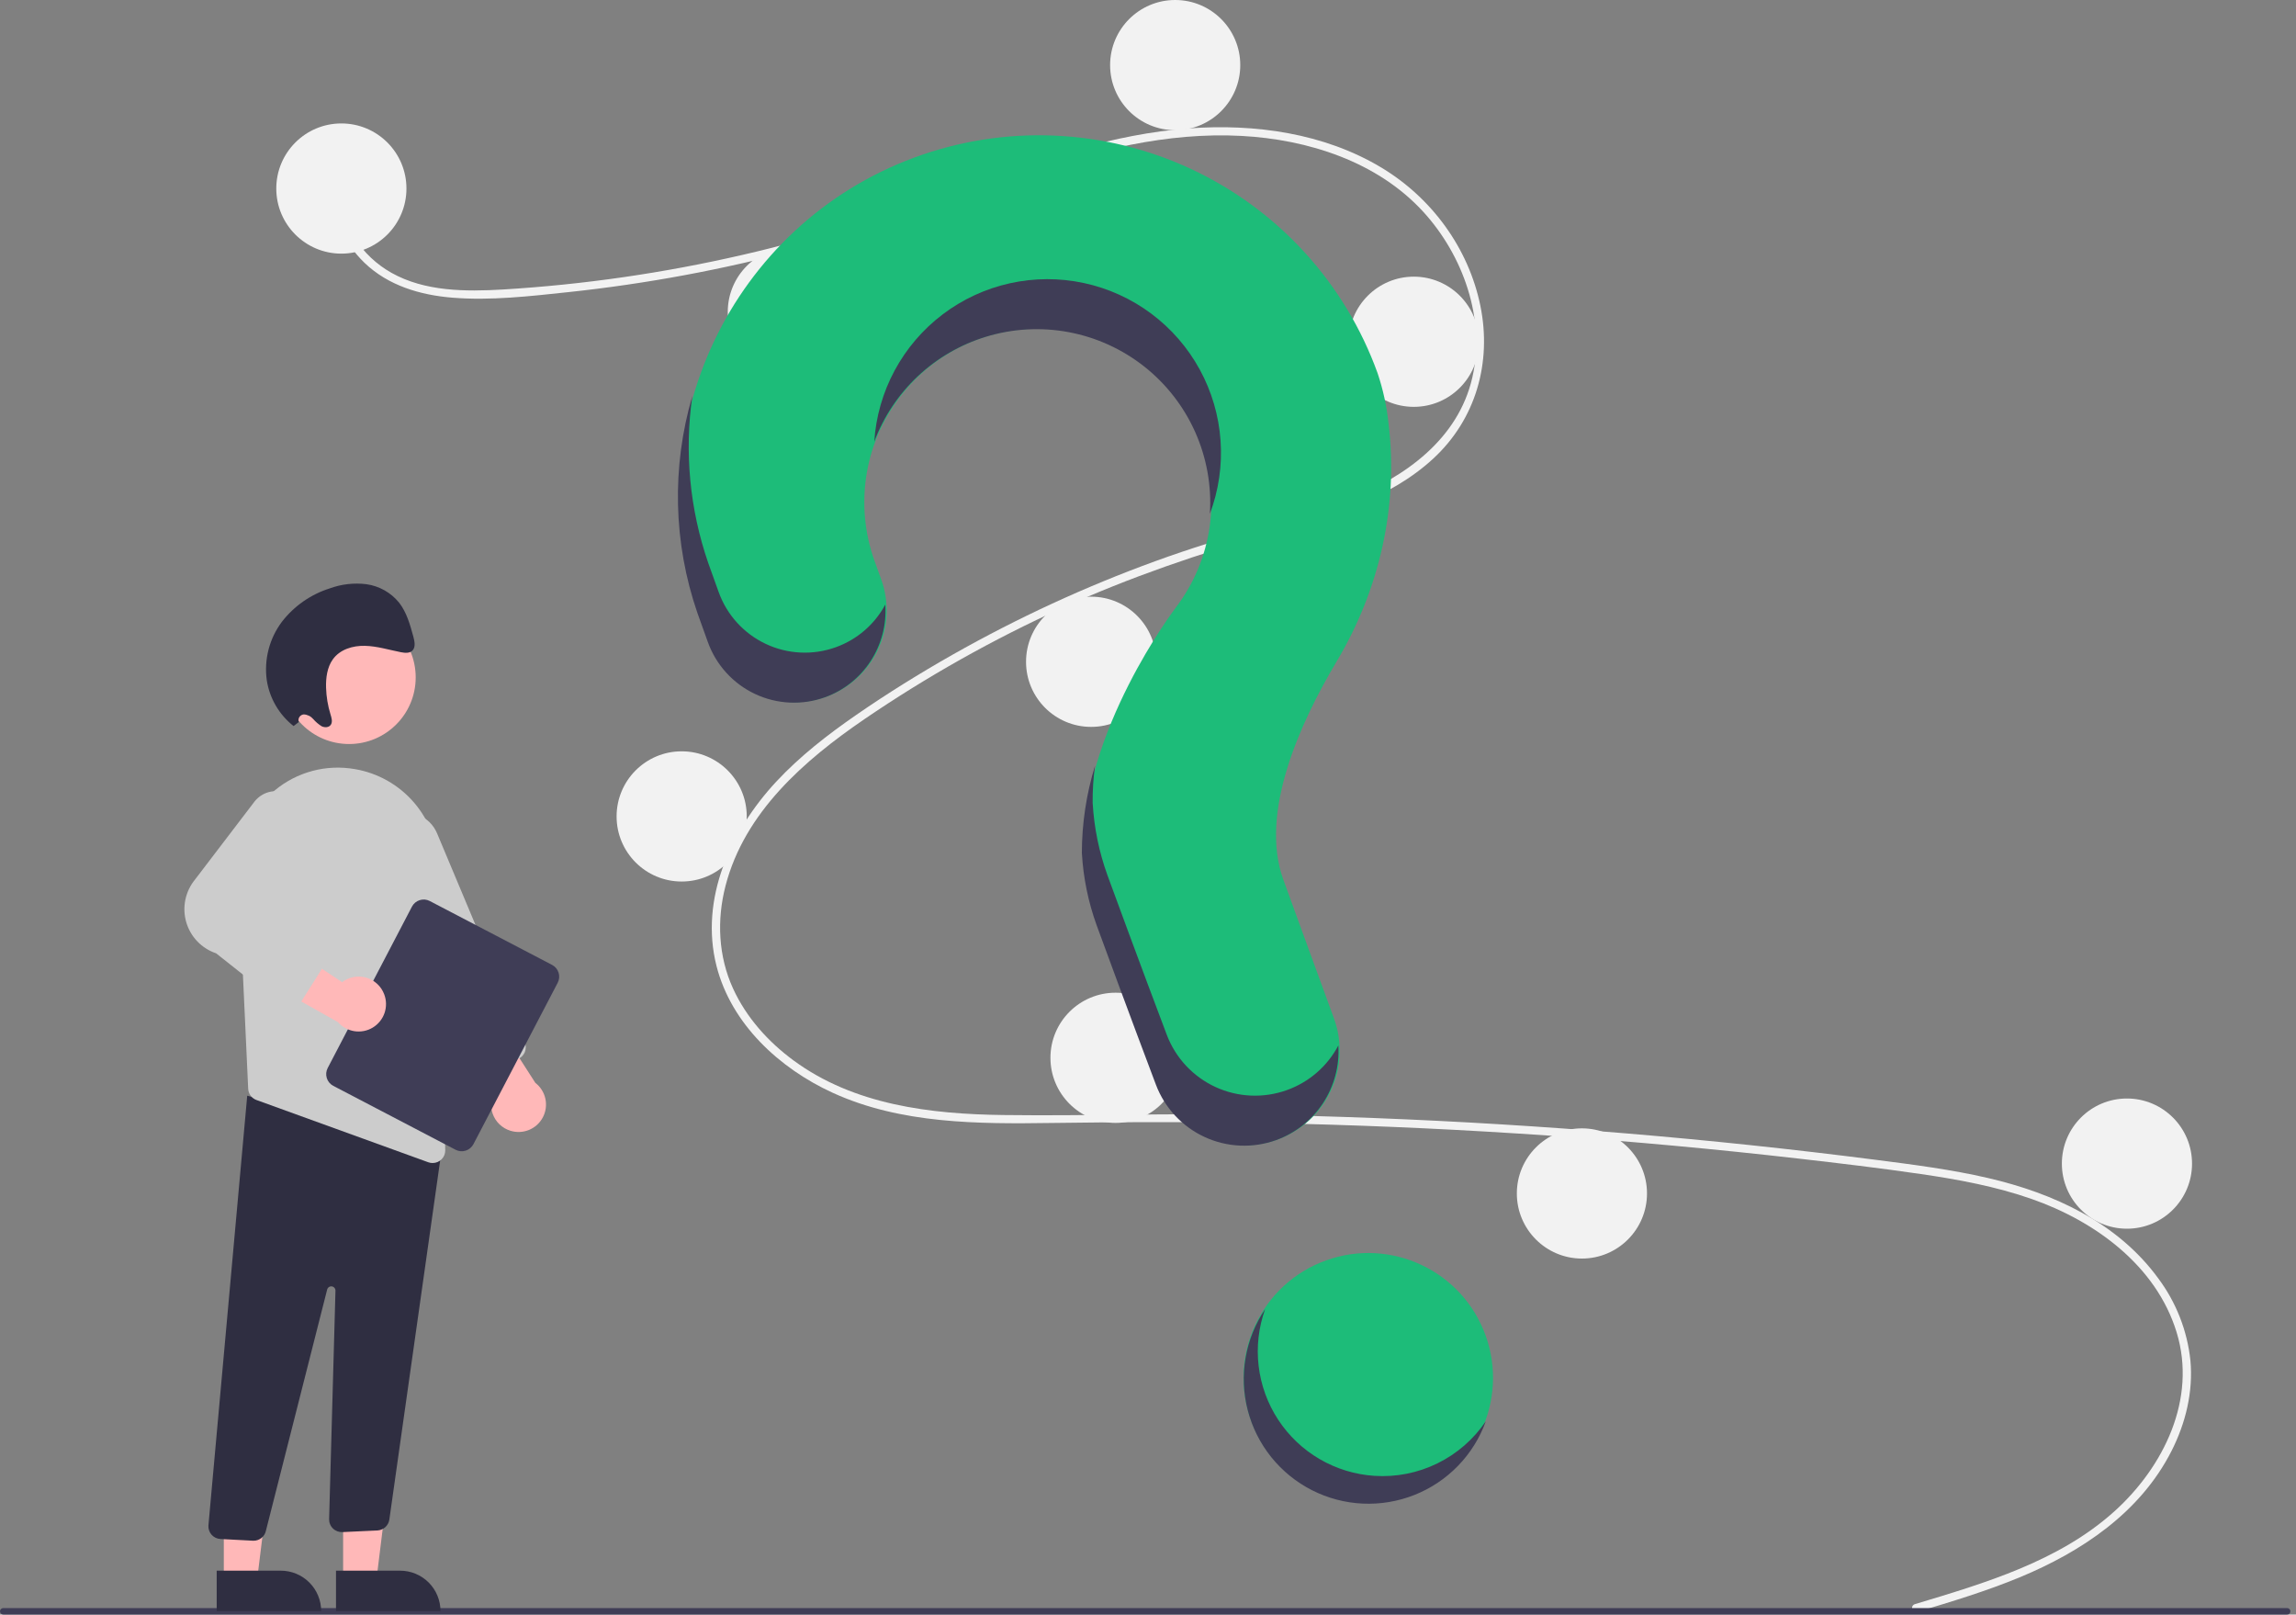 <svg width="266" height="187" viewBox="0 0 266 187" fill="none" xmlns="http://www.w3.org/2000/svg">
<rect x="0" y="0" width="266" height="187" fill="#808080" stroke="none"/>
<g clip-path="url(#clip0_201_2078)">
<path d="M163.418 173.175C170.927 170.47 174.821 162.19 172.115 154.681C169.41 147.173 161.13 143.279 153.622 145.984C146.113 148.69 142.219 156.97 144.925 164.478C147.63 171.987 155.91 175.88 163.418 173.175Z" fill="#1DBC79"/>
<path d="M221.851 185.794C229.935 183.366 238.53 180.834 244.942 175.062C250.671 169.905 254.539 162.029 252.165 154.294C249.797 146.574 242.702 141.427 235.377 138.867C231.222 137.415 226.876 136.61 222.531 135.977C217.808 135.289 213.064 134.725 208.322 134.183C189.122 131.987 169.85 130.646 150.505 130.159C140.96 129.918 131.416 129.924 121.87 130.063C113.344 130.186 104.365 130.183 96.456 126.56C90.305 123.742 84.723 118.615 83.009 111.878C81.031 104.102 84.68 96.182 89.914 90.55C92.673 87.582 95.897 85.083 99.224 82.785C102.833 80.293 106.567 77.977 110.383 75.815C117.898 71.559 125.754 67.937 133.871 64.987C137.875 63.531 141.938 62.275 146.037 61.116C149.498 60.138 152.969 59.158 156.314 57.825C162.781 55.247 168.931 50.882 170.575 43.725C172.133 36.942 169.506 29.579 164.9 24.54C159.571 18.71 151.536 16.155 143.833 15.741C135.185 15.277 126.736 17.442 118.608 20.188C109.939 23.118 101.456 26.487 92.603 28.86C83.825 31.211 74.876 32.874 65.84 33.835C61.416 34.306 56.858 34.838 52.408 34.477C48.678 34.175 44.967 33.078 42.219 30.431C39.862 28.162 38.458 25.042 38.94 21.75C39.028 21.153 39.936 21.407 39.849 22.001C39.262 26.008 41.985 29.7 45.342 31.592C49.221 33.778 53.941 33.781 58.26 33.531C67.624 32.965 76.925 31.621 86.067 29.511C95.049 27.459 103.71 24.527 112.362 21.394C120.579 18.418 128.979 15.514 137.758 14.87C145.375 14.31 153.387 15.42 160.023 19.401C165.855 22.899 170.143 28.733 171.509 35.428C172.845 41.97 170.995 48.555 166.043 53.12C160.916 57.847 153.886 59.867 147.334 61.729C139.024 64.089 130.892 66.849 123.021 70.431C115.043 74.053 107.391 78.355 100.151 83.289C93.162 88.065 86.266 94.074 84.055 102.594C83.026 106.562 83.216 110.772 84.939 114.52C86.47 117.853 88.993 120.657 91.932 122.82C98.944 127.979 107.782 129.039 116.251 129.144C125.764 129.262 135.277 128.941 144.793 129.097C164.186 129.416 183.54 130.596 202.854 132.639C207.693 133.151 212.527 133.717 217.354 134.337C221.696 134.895 226.053 135.45 230.322 136.44C237.912 138.202 245.298 141.59 250.016 148.026C252.11 150.815 253.407 154.121 253.769 157.59C254.099 161.21 253.213 164.837 251.576 168.058C247.954 175.186 241.167 179.72 233.961 182.699C230.101 184.294 226.097 185.503 222.101 186.703C221.519 186.878 221.271 185.968 221.851 185.794Z" fill="#F2F2F2"/>
<path d="M39.549 29.376C43.713 29.376 47.088 26 47.088 21.836C47.088 17.672 43.713 14.297 39.549 14.297C35.385 14.297 32.009 17.672 32.009 21.836C32.009 26 35.385 29.376 39.549 29.376Z" fill="#F2F2F2"/>
<path d="M91.855 43.665C96.019 43.665 99.394 40.289 99.394 36.126C99.394 31.962 96.019 28.586 91.855 28.586C87.691 28.586 84.315 31.962 84.315 36.126C84.315 40.289 87.691 43.665 91.855 43.665Z" fill="#F2F2F2"/>
<path d="M136.149 15.079C140.313 15.079 143.689 11.704 143.689 7.54C143.689 3.376 140.313 0 136.149 0C131.985 0 128.61 3.376 128.61 7.54C128.61 11.704 131.985 15.079 136.149 15.079Z" fill="#F2F2F2"/>
<path d="M163.794 47.122C167.958 47.122 171.334 43.746 171.334 39.583C171.334 35.419 167.958 32.043 163.794 32.043C159.63 32.043 156.255 35.419 156.255 39.583C156.255 43.746 159.63 47.122 163.794 47.122Z" fill="#F2F2F2"/>
<path d="M126.411 84.189C130.575 84.189 133.95 80.813 133.95 76.649C133.95 72.485 130.575 69.109 126.411 69.109C122.247 69.109 118.871 72.485 118.871 76.649C118.871 80.813 122.247 84.189 126.411 84.189Z" fill="#F2F2F2"/>
<path d="M78.974 102.099C83.138 102.099 86.514 98.723 86.514 94.559C86.514 90.395 83.138 87.019 78.974 87.019C74.81 87.019 71.435 90.395 71.435 94.559C71.435 98.723 74.81 102.099 78.974 102.099Z" fill="#F2F2F2"/>
<path d="M129.238 130.056C133.402 130.056 136.778 126.68 136.778 122.516C136.778 118.352 133.402 114.977 129.238 114.977C125.074 114.977 121.698 118.352 121.698 122.516C121.698 126.68 125.074 130.056 129.238 130.056Z" fill="#F2F2F2"/>
<path d="M183.271 145.767C187.435 145.767 190.811 142.391 190.811 138.227C190.811 134.063 187.435 130.688 183.271 130.688C179.108 130.688 175.732 134.063 175.732 138.227C175.732 142.391 179.108 145.767 183.271 145.767Z" fill="#F2F2F2"/>
<path d="M246.415 142.31C250.579 142.31 253.955 138.934 253.955 134.77C253.955 130.606 250.579 127.23 246.415 127.23C242.251 127.23 238.875 130.606 238.875 134.77C238.875 138.934 242.251 142.31 246.415 142.31Z" fill="#F2F2F2"/>
<path d="M105.951 18.241C84.757 26.046 73.581 49.581 80.934 70.936C81.002 71.133 81.498 72.513 82.148 74.317C83.101 76.962 85.066 79.12 87.61 80.316C90.154 81.513 93.07 81.65 95.715 80.697C97.026 80.224 98.231 79.498 99.261 78.559C100.291 77.621 101.126 76.488 101.719 75.227C102.311 73.965 102.649 72.599 102.714 71.207C102.778 69.815 102.567 68.424 102.094 67.113C101.651 65.886 101.344 65.037 101.325 64.985C100.141 61.702 99.833 58.167 100.429 54.728C101.026 51.289 102.508 48.065 104.729 45.373C106.95 42.68 109.833 40.612 113.095 39.372C116.358 38.132 119.887 37.763 123.335 38.3C126.784 38.838 130.033 40.264 132.763 42.438C135.494 44.612 137.611 47.459 138.907 50.7C140.203 53.941 140.633 57.463 140.155 60.92C139.677 64.377 138.307 67.65 136.18 70.418L136.185 70.421C136.185 70.421 125.283 84.673 125.472 98.769L125.476 98.768C125.64 101.61 126.215 104.414 127.182 107.092C127.578 108.193 131.114 117.803 134.056 125.577C135.072 128.259 137.102 130.435 139.707 131.634C142.313 132.833 145.285 132.96 147.983 131.987C149.339 131.499 150.584 130.747 151.649 129.775C152.713 128.803 153.574 127.63 154.183 126.324C154.793 125.018 155.138 123.605 155.198 122.165C155.259 120.725 155.035 119.287 154.538 117.935C151.915 110.789 148.887 102.46 148.669 101.854C145.895 94.157 150.558 83.812 154.855 76.613C159.804 68.323 162.031 58.653 160.871 49.068C160.664 47.083 160.239 45.127 159.604 43.236C157.739 38.059 154.869 33.303 151.157 29.242C147.446 25.18 142.968 21.893 137.981 19.569C132.993 17.246 127.596 15.932 122.099 15.704C116.601 15.476 111.114 16.338 105.951 18.241Z" fill="#1DBC79"/>
<path d="M264.979 186.998H0.374C0.275 186.998 0.18 186.958 0.11 186.888C0.04 186.818 0.001 186.723 0.001 186.624C0.001 186.525 0.04 186.43 0.11 186.36C0.18 186.29 0.275 186.25 0.374 186.25H264.979C265.078 186.25 265.173 186.289 265.243 186.36C265.313 186.43 265.353 186.525 265.353 186.624C265.353 186.723 265.313 186.818 265.243 186.889C265.173 186.959 265.078 186.998 264.979 186.998Z" fill="#3F3D56"/>
<path d="M96.83 74.963C94.185 75.916 91.27 75.779 88.726 74.582C86.182 73.386 84.217 71.228 83.264 68.583C82.614 66.779 82.118 65.399 82.05 65.202C79.908 58.993 79.277 52.362 80.21 45.861C77.796 54.098 78.002 62.881 80.798 70.996C80.866 71.193 81.362 72.573 82.012 74.377C82.965 77.022 84.93 79.18 87.474 80.376C90.018 81.573 92.933 81.71 95.579 80.757C97.752 79.973 99.61 78.501 100.87 76.565C102.13 74.629 102.724 72.334 102.562 70.03C101.326 72.325 99.284 74.082 96.83 74.963Z" fill="#3F3D56"/>
<path d="M114.199 39.011C117.309 38.056 120.605 37.869 123.804 38.468C127.002 39.067 130.007 40.433 132.562 42.449C135.116 44.465 137.142 47.071 138.468 50.042C139.793 53.014 140.377 56.263 140.17 59.511C141.187 56.805 141.609 53.912 141.406 51.029C141.204 48.145 140.382 45.34 138.997 42.803C137.612 40.266 135.696 38.057 133.38 36.328C131.064 34.599 128.402 33.389 125.576 32.782C122.75 32.174 119.827 32.183 117.005 32.808C114.183 33.433 111.528 34.659 109.223 36.403C106.918 38.146 105.016 40.366 103.646 42.912C102.277 45.457 101.472 48.268 101.288 51.153C102.366 48.275 104.092 45.684 106.33 43.579C108.569 41.474 111.261 39.911 114.199 39.011Z" fill="#3F3D56"/>
<path d="M149.099 126.254C146.401 127.227 143.429 127.1 140.823 125.901C138.218 124.702 136.189 122.526 135.173 119.844C132.23 112.07 128.695 102.46 128.298 101.359C127.331 98.681 126.757 95.877 126.592 93.035L126.588 93.035C126.573 91.585 126.664 90.135 126.86 88.697C125.852 91.98 125.338 95.395 125.337 98.829L125.341 98.829C125.505 101.671 126.079 104.475 127.046 107.152C127.443 108.253 130.979 117.864 133.921 125.638C134.937 128.32 136.966 130.495 139.572 131.694C142.177 132.894 145.149 133.02 147.847 132.048C150.072 131.246 151.977 129.744 153.276 127.768C154.575 125.792 155.198 123.448 155.052 121.088C153.782 123.493 151.659 125.336 149.099 126.254Z" fill="#3F3D56"/>
<path d="M39.753 183.02L43.604 183.019L45.436 168.164L39.752 168.164L39.753 183.02Z" fill="#FFB8B8"/>
<path d="M51.032 186.594L38.927 186.594L38.927 181.918L46.355 181.917C47.595 181.917 48.785 182.41 49.662 183.287C50.539 184.164 51.032 185.353 51.032 186.594Z" fill="#2F2E41"/>
<path d="M25.93 183.02L29.781 183.019L31.613 168.164L25.929 168.164L25.93 183.02Z" fill="#FFB8B8"/>
<path d="M37.209 186.594L25.105 186.594L25.105 181.918L32.532 181.917C33.773 181.917 34.962 182.41 35.839 183.287C36.716 184.164 37.209 185.353 37.209 186.594Z" fill="#2F2E41"/>
<path d="M29.296 178.446L25.534 178.248C25.34 178.238 25.15 178.19 24.975 178.105C24.799 178.021 24.643 177.903 24.514 177.758C24.385 177.613 24.286 177.444 24.223 177.26C24.159 177.076 24.133 176.882 24.146 176.688L28.642 126.906L49.348 132.494L51.343 131.949L45.104 176.019C45.051 176.351 44.886 176.654 44.638 176.88C44.389 177.105 44.07 177.239 43.735 177.259L39.68 177.448C39.477 177.459 39.274 177.428 39.084 177.357C38.894 177.286 38.72 177.176 38.575 177.034C38.429 176.893 38.314 176.722 38.238 176.534C38.161 176.346 38.125 176.144 38.13 175.941L38.865 149.491C38.869 149.369 38.826 149.25 38.746 149.157C38.666 149.064 38.554 149.005 38.433 148.991C38.311 148.977 38.189 149.009 38.09 149.08C37.99 149.152 37.922 149.258 37.897 149.378L30.811 177.278C30.744 177.609 30.564 177.907 30.302 178.12C30.041 178.334 29.713 178.45 29.375 178.448C29.349 178.448 29.322 178.448 29.296 178.446Z" fill="#2F2E41"/>
<path d="M40.444 86.174C44.705 86.174 48.16 82.719 48.16 78.458C48.16 74.197 44.705 70.742 40.444 70.742C36.183 70.742 32.728 74.197 32.728 78.458C32.728 82.719 36.183 86.174 40.444 86.174Z" fill="#FFB8B8"/>
<path d="M27.598 101.131L28.446 119.435L28.753 126.095C28.765 126.385 28.863 126.664 29.035 126.898C29.208 127.132 29.445 127.309 29.719 127.407L49.615 134.614C49.776 134.674 49.947 134.704 50.118 134.702C50.314 134.703 50.508 134.665 50.689 134.589C50.87 134.513 51.033 134.402 51.17 134.261C51.307 134.121 51.414 133.954 51.485 133.772C51.556 133.589 51.589 133.394 51.583 133.198L50.767 100.286C50.714 97.585 49.72 94.989 47.957 92.942C46.194 90.897 43.772 89.53 41.109 89.078C40.917 89.049 40.721 89.019 40.525 88.993C38.874 88.788 37.198 88.947 35.615 89.46C34.032 89.972 32.581 90.825 31.363 91.959C30.102 93.119 29.111 94.541 28.461 96.126C27.81 97.711 27.515 99.419 27.598 101.131Z" fill="#CCCCCC"/>
<path d="M59.12 130.96C58.65 130.814 58.22 130.56 57.865 130.218C57.51 129.876 57.239 129.456 57.076 128.991C56.912 128.527 56.859 128.03 56.921 127.541C56.983 127.053 57.159 126.585 57.434 126.176L50.686 117.204L56.509 116.844L62.023 125.419C62.614 125.875 63.025 126.525 63.184 127.254C63.343 127.983 63.24 128.745 62.894 129.406C62.548 130.067 61.98 130.585 61.29 130.869C60.599 131.153 59.831 131.185 59.12 130.96Z" fill="#FFB8B8"/>
<path d="M54.376 124.553C54.197 124.48 54.035 124.373 53.898 124.237C53.761 124.102 53.652 123.94 53.578 123.762L43.413 99.543C43.213 99.069 43.109 98.56 43.106 98.045C43.103 97.531 43.202 97.021 43.397 96.545C43.591 96.069 43.877 95.635 44.239 95.27C44.602 94.904 45.032 94.614 45.506 94.415C45.981 94.215 46.489 94.112 47.004 94.109C47.518 94.107 48.028 94.206 48.504 94.401C48.98 94.596 49.413 94.883 49.779 95.245C50.144 95.607 50.434 96.038 50.633 96.512L60.798 120.732C60.949 121.091 60.95 121.495 60.803 121.855C60.656 122.215 60.371 122.503 60.013 122.654L55.5 124.548C55.322 124.623 55.131 124.662 54.938 124.663C54.746 124.664 54.554 124.626 54.376 124.553Z" fill="#CCCCCC"/>
<path d="M37.963 123.7L47.727 105.005C47.915 104.646 48.238 104.375 48.626 104.254C49.013 104.132 49.432 104.169 49.792 104.357L63.964 111.758C64.323 111.947 64.594 112.27 64.715 112.657C64.837 113.044 64.8 113.464 64.612 113.824L54.849 132.518C54.66 132.878 54.337 133.148 53.95 133.27C53.563 133.391 53.143 133.354 52.783 133.167L38.612 125.765C38.252 125.577 37.982 125.254 37.86 124.866C37.739 124.479 37.776 124.06 37.963 123.7Z" fill="#3F3D56"/>
<path d="M44.511 115.158C44.337 114.697 44.059 114.282 43.696 113.948C43.334 113.614 42.899 113.369 42.425 113.233C41.952 113.097 41.453 113.073 40.969 113.164C40.485 113.255 40.028 113.458 39.636 113.756L30.282 107.551L30.266 113.384L39.152 118.383C39.642 118.945 40.315 119.317 41.052 119.433C41.789 119.549 42.544 119.402 43.183 119.017C43.823 118.632 44.306 118.034 44.549 117.329C44.792 116.623 44.778 115.854 44.511 115.158Z" fill="#FFB8B8"/>
<path d="M32.683 116.47L25.038 110.414C24.211 110.136 23.464 109.662 22.86 109.032C22.257 108.402 21.815 107.635 21.574 106.796C21.332 105.958 21.297 105.074 21.473 104.219C21.648 103.364 22.028 102.565 22.58 101.889L29.522 92.792C30.005 92.202 30.683 91.806 31.433 91.676C32.184 91.545 32.956 91.689 33.609 92.081C34.262 92.473 34.752 93.087 34.99 93.811C35.228 94.535 35.197 95.32 34.903 96.023L29.411 105.007L37.483 108.836C37.67 108.925 37.837 109.053 37.971 109.211C38.106 109.369 38.206 109.554 38.264 109.754C38.321 109.953 38.336 110.163 38.307 110.368C38.278 110.574 38.206 110.771 38.095 110.947L34.836 116.103C34.726 116.277 34.581 116.426 34.409 116.54C34.238 116.655 34.044 116.732 33.842 116.766C33.833 116.768 33.825 116.769 33.817 116.77C33.618 116.8 33.414 116.789 33.219 116.738C33.024 116.686 32.842 116.595 32.683 116.47Z" fill="#CCCCCC"/>
<path d="M34.614 83.629C34.581 83.532 34.57 83.429 34.583 83.327C34.596 83.225 34.632 83.128 34.688 83.043C34.745 82.957 34.82 82.886 34.908 82.834C34.996 82.782 35.095 82.751 35.197 82.743C35.406 82.754 35.61 82.808 35.798 82.9C35.986 82.993 36.153 83.123 36.289 83.282C36.568 83.604 36.893 83.883 37.254 84.11C37.627 84.298 38.133 84.272 38.346 83.913C38.546 83.576 38.409 83.125 38.288 82.734C37.98 81.738 37.808 80.706 37.776 79.664C37.741 78.502 37.905 77.289 38.548 76.382C39.379 75.212 40.864 74.768 42.27 74.8C43.675 74.832 45.058 75.266 46.45 75.54C46.931 75.635 47.496 75.683 47.817 75.311C48.159 74.915 48.033 74.274 47.888 73.739C47.511 72.351 47.111 70.917 46.234 69.796C45.286 68.631 43.932 67.869 42.445 67.663C41.017 67.486 39.568 67.65 38.216 68.143C36.013 68.837 34.075 70.187 32.661 72.013C31.203 73.954 30.573 76.394 30.909 78.798C31.237 80.893 32.346 82.785 34.014 84.093L34.614 83.629Z" fill="#2F2E41"/>
<path d="M159.229 170.934C156.994 170.788 154.824 170.126 152.89 168.998C150.955 167.871 149.31 166.309 148.082 164.436C146.855 162.564 146.079 160.431 145.817 158.208C145.555 155.984 145.813 153.73 146.571 151.623C145.424 153.321 144.65 155.243 144.303 157.263C143.955 159.282 144.041 161.352 144.555 163.336C145.068 165.32 145.998 167.172 147.282 168.769C148.566 170.366 150.175 171.671 152.002 172.599C153.829 173.526 155.833 174.055 157.88 174.149C159.927 174.243 161.971 173.9 163.875 173.144C165.78 172.388 167.502 171.236 168.927 169.763C170.352 168.291 171.447 166.532 172.141 164.604C170.729 166.695 168.794 168.38 166.529 169.49C164.263 170.601 161.746 171.099 159.229 170.934Z" fill="#3F3D56"/>
</g>
<defs>
<clipPath id="clip0_201_2078">
<rect width="265.353" height="187" fill="white"/>
</clipPath>
</defs>
</svg>
